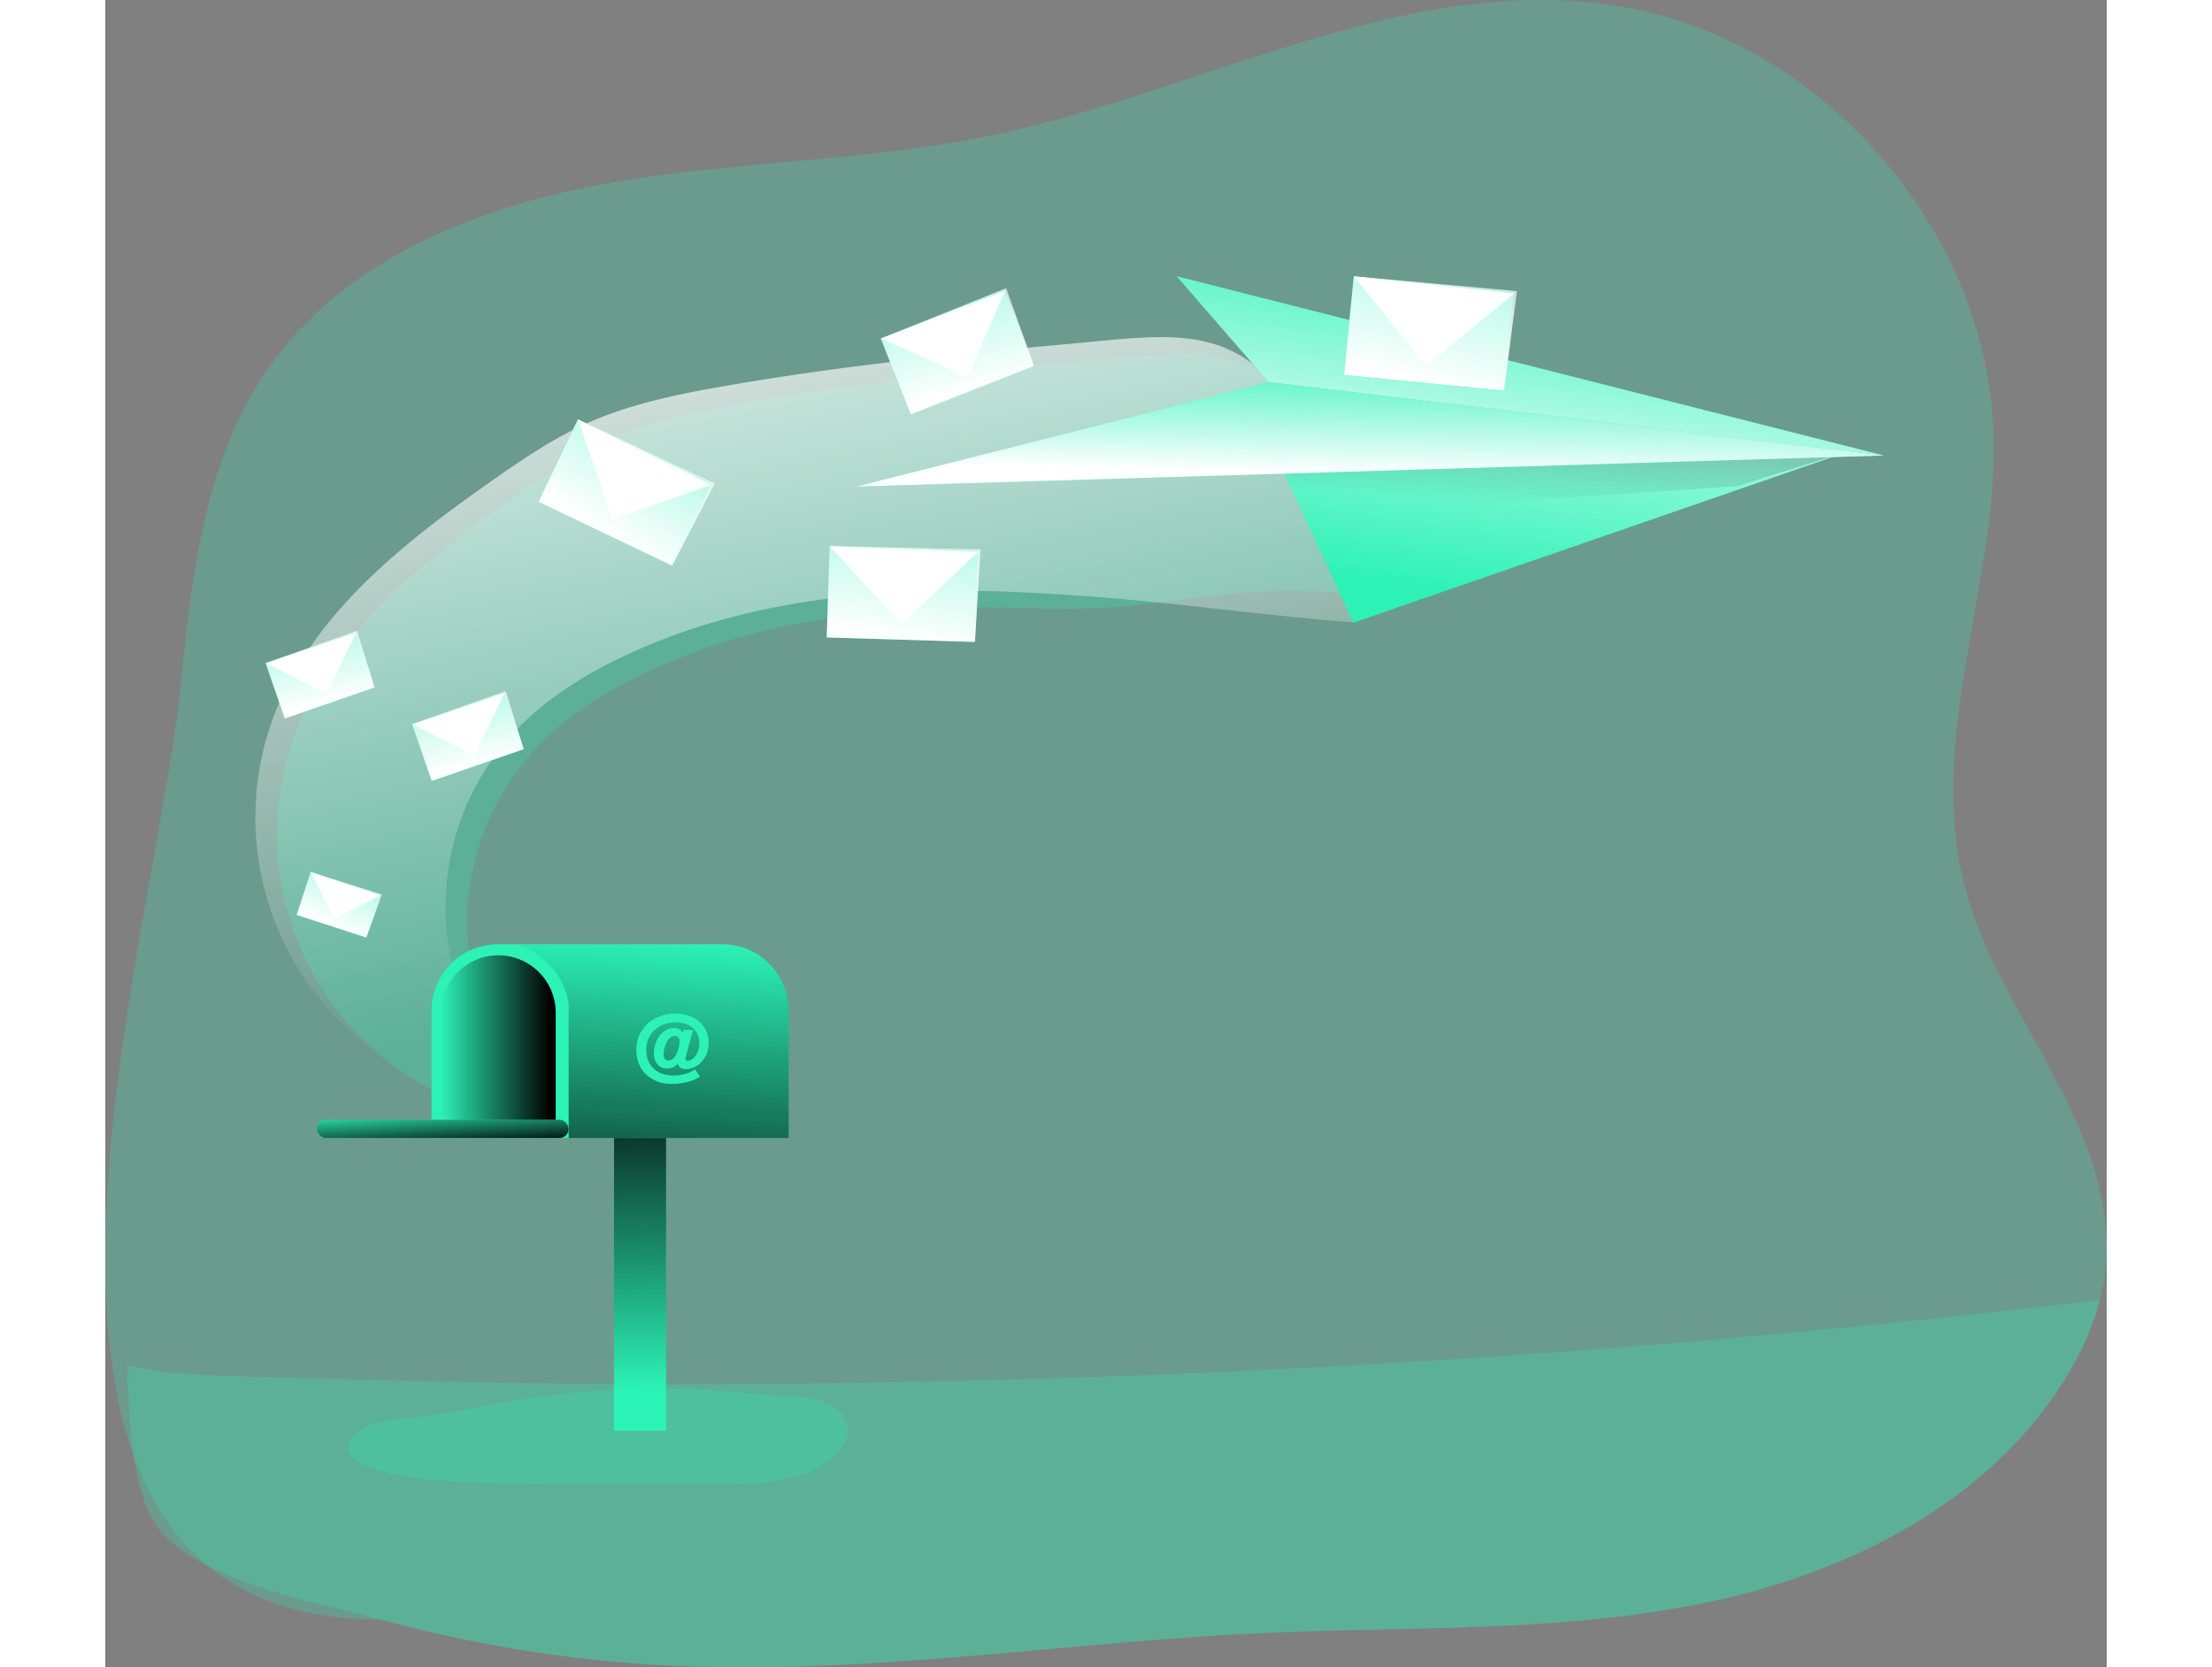 <svg id="Layer_1" data-name="Layer 1" xmlns="http://www.w3.org/2000/svg" xmlns:xlink="http://www.w3.org/1999/xlink" viewBox="0 0 522.68 435.39" width="406" height="306" class="illustration styles_illustrationTablet__1DWOa"><rect x="0" y="0" width="522.68" height="435.39" fill="#808080" stroke="none"/><defs><linearGradient id="linear-gradient" x1="214.17" y1="257.25" x2="166.51" y2="15.19" gradientUnits="userSpaceOnUse"><stop offset="0" stop-color="#fff" stop-opacity="0"></stop><stop offset="0.95" stop-color="#fff"></stop></linearGradient><linearGradient id="linear-gradient-2" x1="140.01" y1="362.67" x2="138.99" y2="273.15" gradientUnits="userSpaceOnUse"><stop offset="0" stop-color="#010101" stop-opacity="0"></stop><stop offset="0.95" stop-color="#010101"></stop></linearGradient><linearGradient id="linear-gradient-3" x1="87.61" y1="273.25" x2="117.65" y2="273.25" xlink:href="#linear-gradient-2"></linearGradient><linearGradient id="linear-gradient-4" x1="164.13" y1="250.97" x2="158.68" y2="343.53" xlink:href="#linear-gradient-2"></linearGradient><linearGradient id="linear-gradient-5" x1="87.79" y1="289.08" x2="88.47" y2="300.66" xlink:href="#linear-gradient-2"></linearGradient><linearGradient id="linear-gradient-6" x1="375.13" y1="159.08" x2="389.71" y2="60.32" xlink:href="#linear-gradient"></linearGradient><linearGradient id="linear-gradient-7" x1="380.11" y1="132.62" x2="386.7" y2="39.18" xlink:href="#linear-gradient-2"></linearGradient><linearGradient id="linear-gradient-8" x1="376.38" y1="63.58" x2="366.03" y2="141.65" xlink:href="#linear-gradient"></linearGradient><linearGradient id="linear-gradient-9" x1="117.43" y1="146.04" x2="116.17" y2="231.33" gradientTransform="translate(121.44 -73.66) rotate(7.66)" xlink:href="#linear-gradient"></linearGradient><linearGradient id="linear-gradient-10" x1="700.75" y1="-986.94" x2="699.49" y2="-901.66" gradientTransform="translate(-732.61 80.8) rotate(-40.37)" xlink:href="#linear-gradient"></linearGradient><linearGradient id="linear-gradient-11" x1="-253.94" y1="372.72" x2="-255.2" y2="458" gradientTransform="translate(583.88 -115.11) rotate(31.47)" xlink:href="#linear-gradient"></linearGradient><linearGradient id="linear-gradient-12" x1="283.85" y1="-1111.43" x2="282.6" y2="-1026.14" gradientTransform="translate(-259.82 -318.64) rotate(-16.55)" xlink:href="#linear-gradient"></linearGradient><linearGradient id="linear-gradient-13" x1="314.83" y1="112.04" x2="314.01" y2="168.05" gradientTransform="translate(-247.07 110.63) rotate(-13.17)" xlink:href="#linear-gradient"></linearGradient><linearGradient id="linear-gradient-14" x1="864.91" y1="-311.14" x2="864.08" y2="-255.13" gradientTransform="translate(-990.4 558.62) rotate(-61.19)" xlink:href="#linear-gradient"></linearGradient><linearGradient id="linear-gradient-15" x1="280.89" y1="88.71" x2="280.08" y2="143.4" gradientTransform="translate(-247.07 110.63) rotate(-13.17)" xlink:href="#linear-gradient"></linearGradient><linearGradient id="linear-gradient-16" x1="859.86" y1="-327.24" x2="859.06" y2="-272.55" gradientTransform="translate(-990.4 558.62) rotate(-61.19)" xlink:href="#linear-gradient"></linearGradient><linearGradient id="linear-gradient-17" x1="-211.41" y1="438.75" x2="-212.03" y2="480.89" gradientTransform="translate(446.33 -110.14) rotate(23.91)" xlink:href="#linear-gradient"></linearGradient><linearGradient id="linear-gradient-18" x1="273.31" y1="-222.43" x2="272.69" y2="-180.29" gradientTransform="translate(-416.81 -200.89) rotate(-24.11)" xlink:href="#linear-gradient"></linearGradient><linearGradient id="linear-gradient-19" x1="491.57" y1="12.26" x2="490.45" y2="88.46" gradientTransform="translate(-270 152.25) rotate(-15.56)" xlink:href="#linear-gradient"></linearGradient><linearGradient id="linear-gradient-20" x1="1052.56" y1="-627.13" x2="1051.44" y2="-550.93" gradientTransform="translate(-994.01 630.86) rotate(-63.58)" xlink:href="#linear-gradient"></linearGradient><linearGradient id="linear-gradient-21" x1="186.54" y1="91.13" x2="185.18" y2="183.62" gradientTransform="matrix(0.98, 0.2, -0.2, 0.98, 197.17, -112.75)" xlink:href="#linear-gradient"></linearGradient><linearGradient id="linear-gradient-22" x1="786.11" y1="-1108.21" x2="784.75" y2="-1015.72" gradientTransform="translate(-665.35 -16.26) rotate(-36.5)" xlink:href="#linear-gradient"></linearGradient><linearGradient id="linear-gradient-23" x1="331.02" y1="90.53" x2="329.14" y2="176.13" gradientUnits="userSpaceOnUse"><stop offset="0" stop-color="#fff" stop-opacity="0"></stop><stop offset="0.39" stop-color="#fff"></stop></linearGradient></defs><title>Inbox Message Sent</title><path d="M542,336.25a49,49,0,0,1-1.5,8.35,71.28,71.28,0,0,1-7.55,18c-19.28,33.65-57,53.09-95,61s-77.21,6.21-116,8C269.66,434,217.45,442.82,165.1,440a354.84,354.84,0,0,1-73.4-11.89c-115.62,0-59.1-176.57-52.45-243.51,2.87-28.84,6.22-59.07,22.68-82.92C81.4,73.42,115.87,59.34,149.6,53.22s68.42-5.81,102-12.84c54.79-11.5,107.76-42.53,163-33.69C468.83,15.36,512.83,67,512.8,121.9c0,38.54-17.49,76.86-7.45,115.24C514.08,270.48,545.4,300,542,336.25Z" transform="translate(-19.61 -5.13)" fill="#2cf2b6" opacity="0.24" style="isolation: isolate;"></path><path d="M187.05,110.33c-12.49,2.17-25.05,4.73-36.58,10-8.63,3.93-16.5,9.31-24.27,14.75C102.78,151.49,78.83,170.32,69,197.18a75.21,75.21,0,0,0,69.83,101,66.87,66.87,0,0,1-6.31-98c7.52-7.91,16.88-13.87,26.69-18.66,31.36-15.3,67.25-18.88,102.12-17.51s48.2-6.88,83-4c-7.77-19.34,3.93-23.73-7.12-41.41-16.24-26-33.76-21.62-61.47-19.2C246.06,102.09,216.4,105.23,187.05,110.33Z" transform="translate(-19.61 -5.13)" fill="#2cf2b6" opacity="0.24" style="isolation: isolate;"></path><path d="M181.4,105.94c-12.49,2.17-25.05,4.73-36.58,10-8.62,3.93-16.5,9.31-24.26,14.75-23.42,16.42-47.37,35.25-57.19,62.11a75.21,75.21,0,0,0,69.82,101,66.86,66.86,0,0,1-6.3-97.95c7.51-7.91,16.87-13.87,26.68-18.66,31.37-15.3,67.26-18.88,102.13-17.51s55.12,5.14,89.89,8c-7.77-19.34-3-35.75-14-53.43-16.24-26-33.75-21.62-61.46-19.2C240.41,97.7,210.76,100.84,181.4,105.94Z" transform="translate(-19.61 -5.13)" fill="url(#linear-gradient)"></path><path d="M540.54,344.6a71.28,71.28,0,0,1-7.55,18c-19.28,33.65-57,53.09-95,61s-77.21,6.21-116,8C269.66,434,217.45,442.82,165.1,440a354.84,354.84,0,0,1-73.4-11.89c-16.07-4.38-49.28-10.09-59-25-6.08-9.29-7.08-26.7-7.28-41.36,3.64.57,7.24,1.43,10.42,1.73,10.76,1,21.65,1.11,32.44,1.44q34.27,1.11,68.59,1.47,136.61,1.45,273-9Q475.33,352.35,540.54,344.6Z" transform="translate(-19.61 -5.13)" fill="#2cf2b6" opacity="0.24" style="isolation: isolate;"></path><rect x="132.85" y="289.69" width="13.61" height="83.96" fill="#2cf2b6"></rect><rect x="132.85" y="289.69" width="13.61" height="83.96" fill="url(#linear-gradient-2)"></rect><path d="M198.08,269.05v33.27H104.81V269.05a17.34,17.34,0,0,1,17.36-17.33h58.56A17.35,17.35,0,0,1,198.08,269.05Z" transform="translate(-19.61 -5.13)" fill="#2cf2b6"></path><path d="M102.63,249.48h0a15,15,0,0,1,15,15V297a0,0,0,0,1,0,0h-30a0,0,0,0,1,0,0V264.5A15,15,0,0,1,102.63,249.48Z" fill="url(#linear-gradient-3)"></path><path d="M198.09,269.05v33.26H140.62V267.1c-1.72-9.2-8.2-13.43-13.52-15.38h53.63A17.35,17.35,0,0,1,198.09,269.05Z" transform="translate(-19.61 -5.13)" fill="url(#linear-gradient-4)"></path><rect x="55.25" y="292.42" width="65.76" height="4.77" rx="2.39" fill="#2cf2b6"></rect><rect x="55.25" y="292.42" width="65.76" height="4.77" rx="2.39" fill="url(#linear-gradient-5)"></rect><path d="M123.21,371.42c-7.93,1.42-15.79,3.25-23.8,4-5.2.5-10.94.76-14.71,4.38a5,5,0,0,0-1.68,3c-.21,2.5,2.4,4.25,4.74,5.17,6.83,2.7,14.24,3.47,21.57,3.94,11.92.75,23.88.77,35.84.78l35.6,0c10.52,0,22.18-.43,29.71-7.76a9.31,9.31,0,0,0,3.06-5.31c.42-3.34-2.12-6.49-5.19-7.89-5.31-2.42-13.26-1.92-19-2.56Q178,368,166.64,367.83A231.57,231.57,0,0,0,123.21,371.42Z" transform="translate(-19.61 -5.13)" fill="#2cf2b6" opacity="0.24" style="isolation: isolate;"></path><path d="M173.12,274.1c-.13.43-.51,1.72-.62,2.19L171.23,281a2.15,2.15,0,0,0-.09.64.49.49,0,0,0,.56.53,2.37,2.37,0,0,0,1.33-.55,5.19,5.19,0,0,0,1.72-4,5.3,5.3,0,0,0-2.44-4.6,7.52,7.52,0,0,0-3.8-.89c-4.48,0-7.62,3-7.62,7.17S163.72,286,168,286a11.5,11.5,0,0,0,3.25-.47,9.39,9.39,0,0,0,2.38-1.12l1.29,1.87a10.59,10.59,0,0,1-2.65,1.23,15.52,15.52,0,0,1-4.5.67,9.48,9.48,0,0,1-7-2.52,8.73,8.73,0,0,1-2.46-6.28,9.15,9.15,0,0,1,2.59-6.62,10.46,10.46,0,0,1,7.81-2.91c4.95,0,8.47,3.18,8.47,7.62a7.14,7.14,0,0,1-2,5.11,5.66,5.66,0,0,1-4,1.74,2.1,2.1,0,0,1-1.82-.83,1.35,1.35,0,0,1-.19-.65,3.47,3.47,0,0,1-2.85,1.33c-2.1,0-3.43-1.57-3.43-4,0-3.58,2.35-6.55,5.17-6.55a2.35,2.35,0,0,1,2.36,1.19l.21-.75Zm-4.37,6.31a8,8,0,0,0,.84-3.27c0-.87-.48-1.47-1.23-1.47a2.46,2.46,0,0,0-2.08,1.53,7.38,7.38,0,0,0-.85,3.18c0,1.13.43,1.72,1.24,1.72S168.19,281.49,168.75,280.41Z" transform="translate(-19.61 -5.13)" fill="#2cf2b6"></path><polygon points="456.12 117.59 325.98 162.6 306.08 119.67 456.12 117.59" fill="#2cf2b6"></polygon><polygon points="456.12 117.59 325.98 162.6 306.08 119.67 456.12 117.59" fill="url(#linear-gradient-6)"></polygon><polygon points="312.71 134.52 426.06 126.99 456.12 117.59 306.08 119.67 312.71 134.52" fill="url(#linear-gradient-7)"></polygon><polygon points="279.8 72.14 464.48 118.96 303.83 99.79 279.8 72.14" fill="#2cf2b6"></polygon><polygon points="196.13 127.07 303.83 99.79 464.48 118.96 196.13 127.07" fill="#2cf2b6"></polygon><polygon points="279.8 72.14 464.48 118.96 303.83 99.79 279.8 72.14" fill="url(#linear-gradient-8)"></polygon><rect x="208.38" y="148.32" width="38.71" height="23.86" transform="translate(-14.62 -12) rotate(1.75)" fill="#2cf2b6"></rect><polygon points="227.11 167.64 188.42 166.46 189.14 142.61 228.59 143.5 227.11 167.64" fill="url(#linear-gradient-9)"></polygon><polygon points="189.14 142.61 207.95 162.9 227.97 144.15 189.14 142.61" fill="url(#linear-gradient-10)"></polygon><rect x="135.98" y="121.83" width="38.71" height="23.86" transform="translate(53.31 -59.06) rotate(25.56)" fill="#2cf2b6"></rect><polygon points="148.04 147.75 113.12 131.04 123.42 109.52 159.14 126.27 148.04 147.75" fill="url(#linear-gradient-11)"></polygon><polygon points="123.42 109.52 132.43 135.68 158.31 126.6 123.42 109.52" fill="url(#linear-gradient-12)"></polygon><rect x="101.6" y="189.68" width="25.42" height="15.67" transform="translate(-77.89 43.08) rotate(-19.08)" fill="#2cf2b6"></rect><polygon points="109.28 195.64 85.25 203.95 80.13 189.14 104.55 180.48 109.28 195.64" fill="url(#linear-gradient-13)"></polygon><polygon points="80.13 189.14 96.41 197.2 104.32 181.02 80.13 189.14" fill="url(#linear-gradient-14)"></polygon><rect x="63.31" y="173.83" width="24.83" height="15.3" transform="translate(-74.77 29.59) rotate(-19.08)" fill="#2cf2b6"></rect><polygon points="70.34 179.53 46.88 187.64 41.88 173.18 65.72 164.72 70.34 179.53" fill="url(#linear-gradient-15)"></polygon><polygon points="41.88 173.18 57.78 181.06 65.5 165.25 41.88 173.18" fill="url(#linear-gradient-16)"></polygon><rect x="70.96" y="235.52" width="19.13" height="11.79" transform="translate(58.94 -18.2) rotate(18)" fill="#2cf2b6"></rect><polygon points="68.18 244.84 49.99 238.94 53.64 227.72 72.22 233.6 68.18 244.84" fill="url(#linear-gradient-17)"></polygon><polygon points="53.64 227.72 59.75 239.95 71.84 233.82 53.64 227.72" fill="url(#linear-gradient-18)"></polygon><rect x="224.86" y="86.47" width="34.59" height="21.32" transform="translate(-38.36 90.23) rotate(-21.47)" fill="#2cf2b6"></rect><polygon points="242.54 95.59 210.35 108.25 202.54 88.41 235.25 75.25 242.54 95.59" fill="url(#linear-gradient-19)"></polygon><polygon points="202.54 88.41 225.14 98.45 234.97 76 202.54 88.41" fill="url(#linear-gradient-20)"></polygon><rect x="344.29" y="79.27" width="41.98" height="25.88" transform="translate(-8.83 -40.44) rotate(5.62)" fill="#2cf2b6"></rect><polygon points="365.3 102.02 323.51 97.91 326.05 72.15 368.66 76.01 365.3 102.02" fill="url(#linear-gradient-21)"></polygon><polygon points="326.05 72.15 344.92 95.48 367.95 76.66 326.05 72.15" fill="url(#linear-gradient-22)"></polygon><polygon points="196.13 127.07 303.83 99.79 464.48 118.96 196.13 127.07" fill="url(#linear-gradient-23)"></polygon></svg>